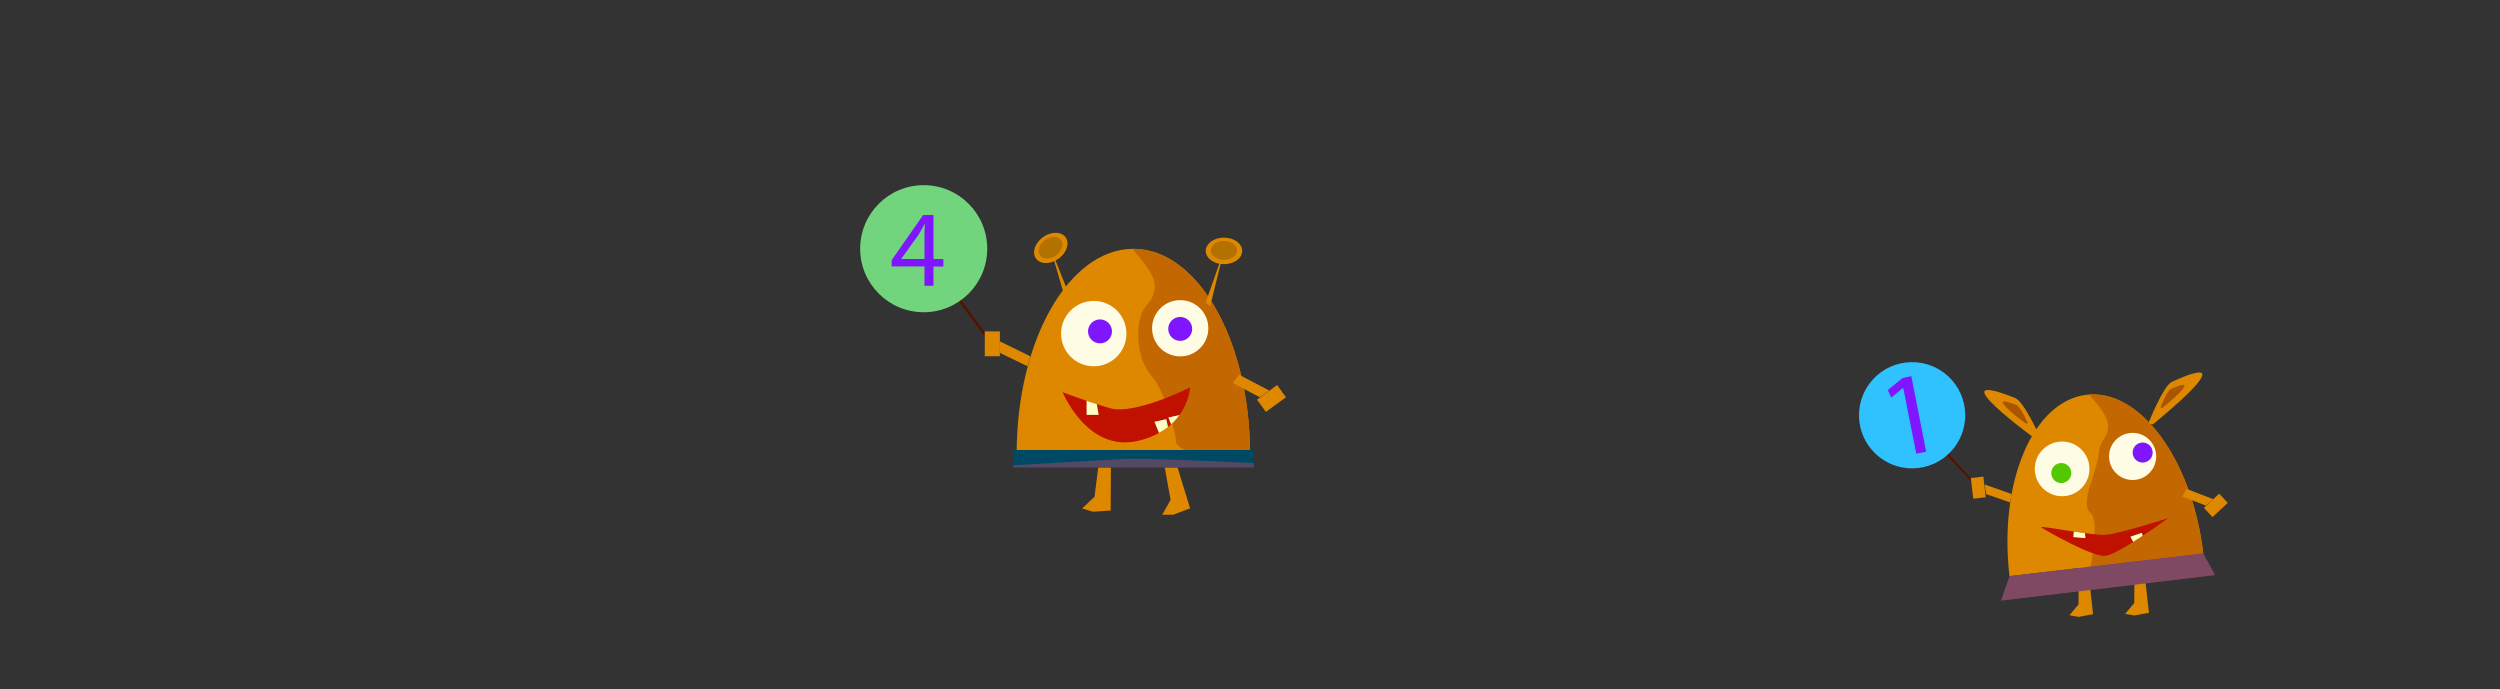 <?xml version="1.0" encoding="utf-8"?>
<!-- Generator: Adobe Illustrator 26.0.3, SVG Export Plug-In . SVG Version: 6.00 Build 0)  -->
<svg version="1.1" id="Слой_1" xmlns="http://www.w3.org/2000/svg" xmlns:xlink="http://www.w3.org/1999/xlink" x="0px" y="0px"
	 viewBox="0 0 1920 529.3" style="enable-background:new 0 0 1920 529.3;" xml:space="preserve">
<rect x="0" y="0" width="1920" height="529.3" fill="#333333" stroke="none"/>
<style type="text/css">
	.st0{fill:#DE8800;}
	.st1{clip-path:url(#SVGID_00000115489718196539730280000005844901324479413436_);fill:#C36800;}
	.st2{fill:#FFFCE6;}
	.st3{fill:#C01000;}
	.st4{clip-path:url(#SVGID_00000085247721998532263760000003235061327340972208_);fill:#FBFFC3;}
	.st5{clip-path:url(#SVGID_00000031886528881274522710000004027743265076697267_);fill:#FBFFC3;}
	.st6{clip-path:url(#SVGID_00000161616474337054019980000012974840243758646927_);fill:#FBFFC3;}
	.st7{fill:#B37200;}
	.st8{fill:#7F16FF;}
	.st9{fill:#541200;}
	.st10{fill:#72D47C;}
	.st11{fill:#004964;}
	.st12{clip-path:url(#SVGID_00000181050743238438991440000012313350690498714542_);fill:#534964;}
	.st13{fill:#30C2FF;}
	.st14{fill:#AA5600;}
	.st15{clip-path:url(#SVGID_00000144336206093071980560000012711782578376372395_);fill:#C36800;}
	.st16{fill:#52C800;}
	.st17{fill:#7F4964;}
	.st18{clip-path:url(#SVGID_00000000214367300632772960000009957911372787518350_);fill:#FBFFC3;}
	.st19{clip-path:url(#SVGID_00000127731453071830804630000004108307713594839457_);fill:#FBFFC3;}
</style>
<g>
	<g>
		<path id="XMLID_00000062165301448942784280000012332559302885620128_" class="st0" d="M960,348.4c0-86.9-40.1-157.3-89.6-157.3
			s-89.6,70.4-89.6,157.3H960z"/>
	</g>
	<g>
		<g>
			<defs>
				<path id="SVGID_1_" d="M960,348.4c0-86.9-40.1-157.3-89.6-157.3s-89.6,70.4-89.6,157.3H960z"/>
			</defs>
			<clipPath id="SVGID_00000040569316231092944620000005445735015344012984_">
				<use xlink:href="#SVGID_1_"  style="overflow:visible;"/>
			</clipPath>
			<path style="clip-path:url(#SVGID_00000040569316231092944620000005445735015344012984_);fill:#C36800;" d="M860.5,179.7
				c14.7,18.9,28.5,30.9,26.1,43.1s-8.6,9.5-11.5,23.9s0.6,32.5,9.6,42.5c9,9.9,18.5,42,18.5,50.6s87.4,37.3,87.4,37.3l-13.9-173.9
				L860.5,179.7z"/>
		</g>
	</g>
</g>
<circle class="st2" cx="840" cy="256.2" r="25.1"/>
<circle class="st2" cx="906.4" cy="252.1" r="21.6"/>
<g>
	<g>
		<path id="XMLID_00000011742463554499203880000015212842669988366216_" class="st3" d="M816.1,301.2c0,0,7.7,3,18.4,6.6
			c5.4,1.8,11.6,3.8,18,5.7c19,5.5,61.5-16,61.5-16s-1.3,32-40.1,41.1C835,347.7,816.1,301.2,816.1,301.2z"/>
	</g>
	<g>
		<g>
			<g>
				<defs>
					<path id="SVGID_00000019658212616479865930000016576359054924555920_" d="M816.1,301.2c0,0,7.7,3,18.4,6.6
						c5.4,1.8,11.6,3.8,18,5.7c19,5.5,61.5-16,61.5-16s-1.3,32-40.1,41.1C835,347.7,816.1,301.2,816.1,301.2z"/>
				</defs>
				<clipPath id="SVGID_00000082345602861333509080000017255493794221779627_">
					<use xlink:href="#SVGID_00000019658212616479865930000016576359054924555920_"  style="overflow:visible;"/>
				</clipPath>
				<polyline style="clip-path:url(#SVGID_00000082345602861333509080000017255493794221779627_);fill:#FBFFC3;" points="
					834.5,318.6 843.8,318.6 842.2,309.5 834.5,305.3 				"/>
			</g>
		</g>
		<g>
			<g>
				<defs>
					<path id="SVGID_00000090294655736790898530000017404614214311739274_" d="M816.1,301.2c0,0,7.7,3,18.4,6.6
						c5.4,1.8,11.6,3.8,18,5.7c19,5.5,61.5-16,61.5-16s-1.3,32-40.1,41.1C835,347.7,816.1,301.2,816.1,301.2z"/>
				</defs>
				<clipPath id="SVGID_00000018958686396590104700000005010137129950897280_">
					<use xlink:href="#SVGID_00000090294655736790898530000017404614214311739274_"  style="overflow:visible;"/>
				</clipPath>
				<polyline style="clip-path:url(#SVGID_00000018958686396590104700000005010137129950897280_);fill:#FBFFC3;" points="
					895.7,321.9 886.6,323.9 890.1,332.5 898.6,335 				"/>
			</g>
		</g>
		<g>
			<g>
				<defs>
					<path id="SVGID_00000080203581319407085410000009585658993742108812_" d="M816.1,301.2c0,0,7.7,3,18.4,6.6
						c5.4,1.8,11.6,3.8,18,5.7c19,5.5,61.5-16,61.5-16s-1.3,32-40.1,41.1C835,347.7,816.1,301.2,816.1,301.2z"/>
				</defs>
				<clipPath id="SVGID_00000092446780817465790100000017144739487967930508_">
					<use xlink:href="#SVGID_00000080203581319407085410000009585658993742108812_"  style="overflow:visible;"/>
				</clipPath>
				<polyline style="clip-path:url(#SVGID_00000092446780817465790100000017144739487967930508_);fill:#FBFFC3;" points="
					906.4,318.6 897.3,320.6 900.8,329.2 909.3,331.7 				"/>
			</g>
		</g>
	</g>
</g>
<polygon class="st0" points="940,192.3 925.9,232.6 929.4,235.1 "/>
<polygon class="st0" points="901.1,348.4 914,390.4 901.1,395.3 892.6,395.3 899,383.9 892.6,348.4 "/>
<polygon class="st0" points="853.2,348.2 853,392.1 839.3,393 831.1,390.5 840.6,381.5 845.1,345.6 "/>
<ellipse class="st0" cx="940" cy="192.7" rx="14" ry="10.2"/>
<ellipse class="st7" cx="940" cy="192.3" rx="10.1" ry="7.3"/>
<polygon class="st0" points="806.5,189.7 818.5,230.7 822.8,230.7 "/>
<ellipse transform="matrix(0.814 -0.581 0.581 0.814 39.892 504.498)" class="st0" cx="806.8" cy="190" rx="14" ry="10.2"/>
<ellipse transform="matrix(0.814 -0.581 0.581 0.814 39.996 504.29)" class="st7" cx="806.5" cy="189.8" rx="10.1" ry="7.3"/>
<circle class="st8" cx="844.8" cy="254.5" r="9.2"/>
<circle class="st8" cx="906.4" cy="252.6" r="9.2"/>
<polygon class="st9" points="768.1,271.1 766.4,272.3 712.5,199 714,197.9 "/>
<circle class="st10" cx="709.4" cy="191" r="48.8"/>
<g>
	<path class="st8" d="M710,219.4v-14.8h-25.2v-4.8l24.2-34.7h7.9v33.8h7.6v5.8h-7.6v14.8H710V219.4z M710,198.9v-18.2
		c0-2.8,0.1-5.7,0.3-8.5H710c-1.7,3.2-3,5.5-4.5,8l-13.3,18.5v0.2H710z"/>
</g>
<polygon class="st0" points="791.4,273.7 767.8,262.1 768.1,271.1 789.2,281.3 "/>
<rect x="756.3" y="254.5" class="st0" width="11.6" height="19.1"/>
<polygon class="st0" points="951.6,287.8 974.9,300 967.5,305.1 946.8,294.1 "/>
<rect x="967" y="300.1" transform="matrix(0.808 -0.589 0.589 0.808 7.28 634.048)" class="st0" width="19.1" height="11.6"/>
<g>
	<g>
		
			<rect id="XMLID_00000016043823093394449270000009189175112191339441_" x="778" y="345.6" class="st11" width="184.9" height="13.4"/>
	</g>
	<g>
		<g>
			<defs>
				<rect id="SVGID_00000098902171199937653310000011277531931130492606_" x="778" y="345.6" width="184.9" height="13.4"/>
			</defs>
			<clipPath id="SVGID_00000158716676284452875990000006638439357790038146_">
				<use xlink:href="#SVGID_00000098902171199937653310000011277531931130492606_"  style="overflow:visible;"/>
			</clipPath>
			<path style="clip-path:url(#SVGID_00000158716676284452875990000006638439357790038146_);fill:#534964;" d="M773.5,357.6
				c0,0,75.1-4.4,91.6-5.2s109.8,3.8,109.8,3.8l4,6.4l-208.5,1.1L773.5,357.6z"/>
		</g>
	</g>
</g>
<g>
	<g>
		<polygon class="st9" points="1525.4,379.5 1524,380.7 1472.2,325 1473.3,324 		"/>
		
			<ellipse transform="matrix(0.993 -0.116 0.116 0.993 -27.084 172.845)" class="st13" cx="1468.9" cy="318.7" rx="40.8" ry="40.8"/>
		<g>
			<g>
				<polygon class="st0" points="1603.4,435.3 1607.5,471.7 1596.3,473.8 1589.3,472.5 1596.3,464.2 1596.5,433.8 				"/>
				<polygon class="st0" points="1646.3,434.2 1650.4,470.6 1639.2,472.7 1632.1,471.5 1639.1,463.1 1639.4,432.8 				"/>
				<g>
					<path class="st0" d="M1547.7,305.7c-61.6-24.6,16.1,31.8,16.1,31.8l3.5-0.7C1567.3,336.9,1554.6,308.4,1547.7,305.7z"/>
					<path class="st14" d="M1548.7,311.1c-27.5-11,7.1,14.2,7.1,14.2l1.6-0.3C1557.5,325,1551.8,312.3,1548.7,311.1z"/>
					<path class="st0" d="M1649.8,325.4l3.6,0.5c0,0,74.9-60.2,14.5-32.6C1661.2,296.5,1649.8,325.6,1649.8,325.4z"/>
					<path class="st14" d="M1659.2,313.1l1.6,0.2c0,0,33.3-26.9,6.4-14.5C1664.2,300.2,1659.1,313.1,1659.2,313.1z"/>
					<g>
						<g>
							<g>
								<path id="XMLID_00000183971108852983643050000015031458085189013915_" class="st0" d="M1692.1,425
									c-8.5-72.1-48.6-126.7-89.7-121.8c-41.1,4.8-67.6,67.2-59.1,139.3L1692.1,425z"/>
							</g>
							<g>
								<g>
									<defs>
										<path id="SVGID_00000167396979344414128100000006418156710506828468_" d="M1692.1,425c-8.5-72.1-48.6-126.7-89.7-121.8
											c-41.1,4.8-67.6,67.2-59.1,139.3L1692.1,425z"/>
									</defs>
									<clipPath id="SVGID_00000047751731353927735400000005009473937519451290_">
										<use xlink:href="#SVGID_00000167396979344414128100000006418156710506828468_"  style="overflow:visible;"/>
									</clipPath>
									<path style="clip-path:url(#SVGID_00000047751731353927735400000005009473937519451290_);fill:#C36800;" d="M1588.3,286.5
										c14.1,14.3,31.5,31,30.7,41.4c-0.7,10.3-6.3,8.8-7.2,21c-0.9,12.2-14.9,37.3-6.5,44.7c8.4,7.4-1.3,44.6-0.5,51.8
										c0.9,7.2,115.5,0.5,115.5,0.5L1691.8,303L1588.3,286.5z"/>
								</g>
							</g>
						</g>
						<ellipse class="st2" cx="1583.7" cy="360.1" rx="21" ry="21"/>
						
							<ellipse transform="matrix(0.993 -0.116 0.116 0.993 -29.609 192.743)" class="st2" cx="1638.3" cy="350.3" rx="18.1" ry="18.1"/>
						
							<ellipse transform="matrix(1 -2.442132e-02 2.442132e-02 1 -8.398 38.758)" class="st16" cx="1582.6" cy="363.2" rx="7.7" ry="7.7"/>
						
							<ellipse transform="matrix(0.993 -0.116 0.116 0.993 -29.207 193.618)" class="st8" cx="1646" cy="347.3" rx="7.7" ry="7.7"/>
					</g>
				</g>
				<polygon class="st0" points="1545,379.4 1524.2,372.1 1525.4,379.5 1543.8,385.9 				"/>
				
					<rect x="1514.9" y="366.3" transform="matrix(0.993 -0.116 0.116 0.993 -33.2 179.13)" class="st0" width="9.7" height="16"/>
				<polygon class="st0" points="1679.3,375.5 1699.8,383.4 1694.1,388.3 1676,381.3 				"/>
				
					<rect x="1694" y="383.3" transform="matrix(0.734 -0.679 0.679 0.734 188.939 1258.883)" class="st0" width="16" height="9.7"/>
				<polygon class="st17" points="1543.4,442.4 1536.7,461.3 1701.2,441.7 1692.1,425 				"/>
			</g>
			<g>
				<g>
					<path id="XMLID_00000005968229845401618830000012768252352051386250_" class="st3" d="M1616.7,410.8c-9.6,0.6-51.5-7.6-49-5.8
						c2.5,1.8,39.1,23,49.3,21.9c10-1.1,48.2-29,48.2-29S1626.9,410.2,1616.7,410.8z"/>
				</g>
				<g>
					<g>
						<defs>
							<path id="SVGID_00000106118758344501369990000003812345483335351962_" d="M1616.7,410.8c-9.6,0.6-51.5-7.6-49-5.8
								c2.5,1.8,39.1,23,49.3,21.9c10-1.1,48.2-29,48.2-29S1626.9,410.2,1616.7,410.8z"/>
						</defs>
						<clipPath id="SVGID_00000049903431977776816390000003771809011713004209_">
							<use xlink:href="#SVGID_00000106118758344501369990000003812345483335351962_"  style="overflow:visible;"/>
						</clipPath>
						<polyline style="clip-path:url(#SVGID_00000049903431977776816390000003771809011713004209_);fill:#FBFFC3;" points="
							1592.3,412.5 1601.6,413.3 1600.8,404 1593.5,399.2 						"/>
					</g>
				</g>
				<g>
					<g>
						<defs>
							<path id="SVGID_00000049216694494443498850000007641232603422274492_" d="M1616.7,410.8c-9.6,0.6-51.5-7.6-49-5.8
								c2.5,1.8,39.1,23,49.3,21.9c10-1.1,48.2-29,48.2-29S1626.9,410.2,1616.7,410.8z"/>
						</defs>
						<clipPath id="SVGID_00000110462562695184824620000015318880800612314040_">
							<use xlink:href="#SVGID_00000049216694494443498850000007641232603422274492_"  style="overflow:visible;"/>
						</clipPath>
						<polyline style="clip-path:url(#SVGID_00000110462562695184824620000015318880800612314040_);fill:#FBFFC3;" points="
							1644.9,409.2 1636.1,412.2 1640.6,420.4 1649.2,421.8 						"/>
					</g>
				</g>
			</g>
		</g>
	</g>
	<g>
		<path class="st8" d="M1461.7,297.9h-0.2l-9,7.4l-2.7-5.7l11.4-9.3l6.7-1.4l11.4,58l-7.6,1.5L1461.7,297.9z"/>
	</g>
</g>
</svg>
